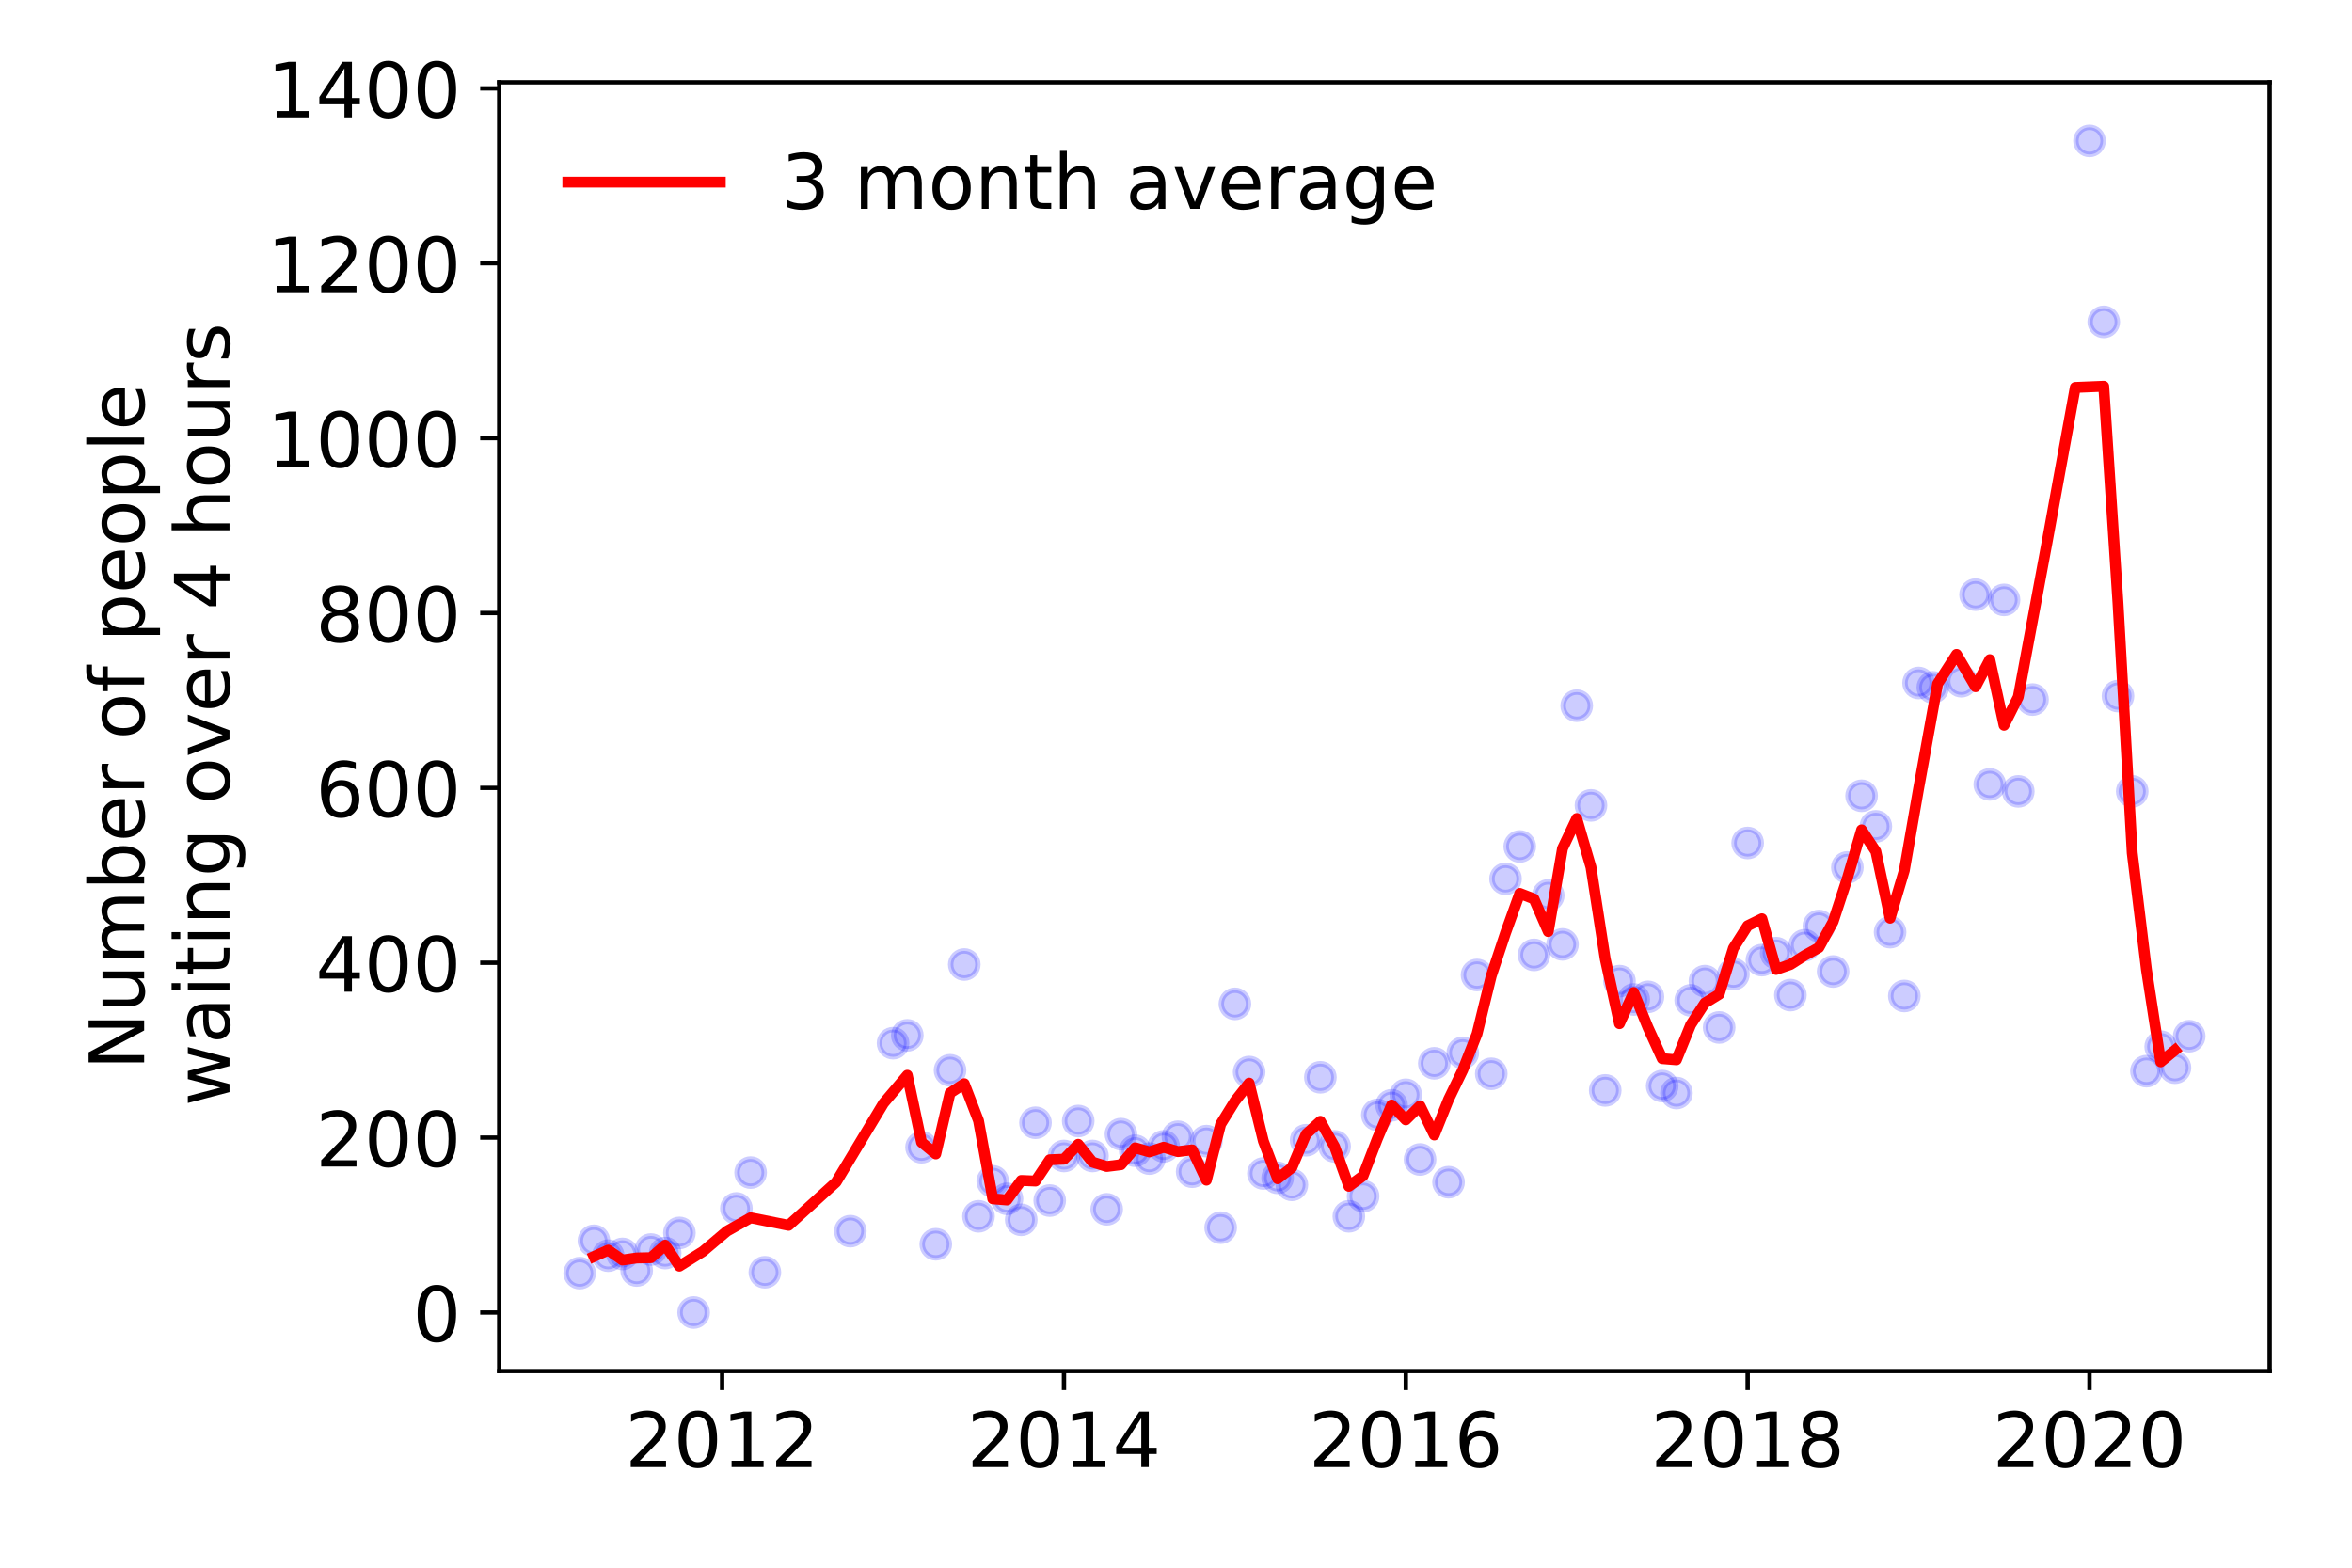 <?xml version="1.0" encoding="utf-8" standalone="no"?>
<!DOCTYPE svg PUBLIC "-//W3C//DTD SVG 1.1//EN"
  "http://www.w3.org/Graphics/SVG/1.1/DTD/svg11.dtd">
<!-- Created with matplotlib (https://matplotlib.org/) -->
<svg height="288pt" version="1.1" viewBox="0 0 432 288" width="432pt" xmlns="http://www.w3.org/2000/svg" xmlns:xlink="http://www.w3.org/1999/xlink">
 <defs>
  <style type="text/css">
*{stroke-linecap:butt;stroke-linejoin:round;}
  </style>
 </defs>
 <g id="figure_1">
  <g id="patch_1">
   <path d="M 0 288 
L 432 288 
L 432 0 
L 0 0 
z
" style="fill:#ffffff;"/>
  </g>
  <g id="axes_1">
   <g id="patch_2">
    <path d="M 91.695 251.88 
L 416.88 251.88 
L 416.88 15.12 
L 91.695 15.12 
z
" style="fill:#ffffff;"/>
   </g>
   <g id="matplotlib.axis_1">
    <g id="xtick_1">
     <g id="line2d_1">
      <defs>
       <path d="M 0 0 
L 0 3.5 
" id="meaa5d7710e" style="stroke:#000000;stroke-width:0.8;"/>
      </defs>
      <g>
       <use style="stroke:#000000;stroke-width:0.8;" x="132.637" xlink:href="#meaa5d7710e" y="251.88"/>
      </g>
     </g>
     <g id="text_1">
      <!-- 2012 -->
      <defs>
       <path d="M 19.188 8.297 
L 53.609 8.297 
L 53.609 0 
L 7.328 0 
L 7.328 8.297 
Q 12.938 14.109 22.625 23.891 
Q 32.328 33.688 34.812 36.531 
Q 39.547 41.844 41.422 45.531 
Q 43.312 49.219 43.312 52.781 
Q 43.312 58.594 39.234 62.25 
Q 35.156 65.922 28.609 65.922 
Q 23.969 65.922 18.812 64.312 
Q 13.672 62.703 7.812 59.422 
L 7.812 69.391 
Q 13.766 71.781 18.938 73 
Q 24.125 74.219 28.422 74.219 
Q 39.75 74.219 46.484 68.547 
Q 53.219 62.891 53.219 53.422 
Q 53.219 48.922 51.531 44.891 
Q 49.859 40.875 45.406 35.406 
Q 44.188 33.984 37.641 27.219 
Q 31.109 20.453 19.188 8.297 
z
" id="DejaVuSans-50"/>
       <path d="M 31.781 66.406 
Q 24.172 66.406 20.328 58.906 
Q 16.5 51.422 16.5 36.375 
Q 16.5 21.391 20.328 13.891 
Q 24.172 6.391 31.781 6.391 
Q 39.453 6.391 43.281 13.891 
Q 47.125 21.391 47.125 36.375 
Q 47.125 51.422 43.281 58.906 
Q 39.453 66.406 31.781 66.406 
z
M 31.781 74.219 
Q 44.047 74.219 50.516 64.516 
Q 56.984 54.828 56.984 36.375 
Q 56.984 17.969 50.516 8.266 
Q 44.047 -1.422 31.781 -1.422 
Q 19.531 -1.422 13.062 8.266 
Q 6.594 17.969 6.594 36.375 
Q 6.594 54.828 13.062 64.516 
Q 19.531 74.219 31.781 74.219 
z
" id="DejaVuSans-48"/>
       <path d="M 12.406 8.297 
L 28.516 8.297 
L 28.516 63.922 
L 10.984 60.406 
L 10.984 69.391 
L 28.422 72.906 
L 38.281 72.906 
L 38.281 8.297 
L 54.391 8.297 
L 54.391 0 
L 12.406 0 
z
" id="DejaVuSans-49"/>
      </defs>
      <g transform="translate(114.822 269.518)scale(0.14 -0.14)">
       <use xlink:href="#DejaVuSans-50"/>
       <use x="63.623" xlink:href="#DejaVuSans-48"/>
       <use x="127.246" xlink:href="#DejaVuSans-49"/>
       <use x="190.869" xlink:href="#DejaVuSans-50"/>
      </g>
     </g>
    </g>
    <g id="xtick_2">
     <g id="line2d_2">
      <g>
       <use style="stroke:#000000;stroke-width:0.8;" x="195.425" xlink:href="#meaa5d7710e" y="251.88"/>
      </g>
     </g>
     <g id="text_2">
      <!-- 2014 -->
      <defs>
       <path d="M 37.797 64.312 
L 12.891 25.391 
L 37.797 25.391 
z
M 35.203 72.906 
L 47.609 72.906 
L 47.609 25.391 
L 58.016 25.391 
L 58.016 17.188 
L 47.609 17.188 
L 47.609 0 
L 37.797 0 
L 37.797 17.188 
L 4.891 17.188 
L 4.891 26.703 
z
" id="DejaVuSans-52"/>
      </defs>
      <g transform="translate(177.61 269.518)scale(0.14 -0.14)">
       <use xlink:href="#DejaVuSans-50"/>
       <use x="63.623" xlink:href="#DejaVuSans-48"/>
       <use x="127.246" xlink:href="#DejaVuSans-49"/>
       <use x="190.869" xlink:href="#DejaVuSans-52"/>
      </g>
     </g>
    </g>
    <g id="xtick_3">
     <g id="line2d_3">
      <g>
       <use style="stroke:#000000;stroke-width:0.8;" x="258.212" xlink:href="#meaa5d7710e" y="251.88"/>
      </g>
     </g>
     <g id="text_3">
      <!-- 2016 -->
      <defs>
       <path d="M 33.016 40.375 
Q 26.375 40.375 22.484 35.828 
Q 18.609 31.297 18.609 23.391 
Q 18.609 15.531 22.484 10.953 
Q 26.375 6.391 33.016 6.391 
Q 39.656 6.391 43.531 10.953 
Q 47.406 15.531 47.406 23.391 
Q 47.406 31.297 43.531 35.828 
Q 39.656 40.375 33.016 40.375 
z
M 52.594 71.297 
L 52.594 62.312 
Q 48.875 64.062 45.094 64.984 
Q 41.312 65.922 37.594 65.922 
Q 27.828 65.922 22.672 59.328 
Q 17.531 52.734 16.797 39.406 
Q 19.672 43.656 24.016 45.922 
Q 28.375 48.188 33.594 48.188 
Q 44.578 48.188 50.953 41.516 
Q 57.328 34.859 57.328 23.391 
Q 57.328 12.156 50.688 5.359 
Q 44.047 -1.422 33.016 -1.422 
Q 20.359 -1.422 13.672 8.266 
Q 6.984 17.969 6.984 36.375 
Q 6.984 53.656 15.188 63.938 
Q 23.391 74.219 37.203 74.219 
Q 40.922 74.219 44.703 73.484 
Q 48.484 72.75 52.594 71.297 
z
" id="DejaVuSans-54"/>
      </defs>
      <g transform="translate(240.397 269.518)scale(0.14 -0.14)">
       <use xlink:href="#DejaVuSans-50"/>
       <use x="63.623" xlink:href="#DejaVuSans-48"/>
       <use x="127.246" xlink:href="#DejaVuSans-49"/>
       <use x="190.869" xlink:href="#DejaVuSans-54"/>
      </g>
     </g>
    </g>
    <g id="xtick_4">
     <g id="line2d_4">
      <g>
       <use style="stroke:#000000;stroke-width:0.8;" x="320.999" xlink:href="#meaa5d7710e" y="251.88"/>
      </g>
     </g>
     <g id="text_4">
      <!-- 2018 -->
      <defs>
       <path d="M 31.781 34.625 
Q 24.75 34.625 20.719 30.859 
Q 16.703 27.094 16.703 20.516 
Q 16.703 13.922 20.719 10.156 
Q 24.75 6.391 31.781 6.391 
Q 38.812 6.391 42.859 10.172 
Q 46.922 13.969 46.922 20.516 
Q 46.922 27.094 42.891 30.859 
Q 38.875 34.625 31.781 34.625 
z
M 21.922 38.812 
Q 15.578 40.375 12.031 44.719 
Q 8.5 49.078 8.5 55.328 
Q 8.5 64.062 14.719 69.141 
Q 20.953 74.219 31.781 74.219 
Q 42.672 74.219 48.875 69.141 
Q 55.078 64.062 55.078 55.328 
Q 55.078 49.078 51.531 44.719 
Q 48 40.375 41.703 38.812 
Q 48.828 37.156 52.797 32.312 
Q 56.781 27.484 56.781 20.516 
Q 56.781 9.906 50.312 4.234 
Q 43.844 -1.422 31.781 -1.422 
Q 19.734 -1.422 13.25 4.234 
Q 6.781 9.906 6.781 20.516 
Q 6.781 27.484 10.781 32.312 
Q 14.797 37.156 21.922 38.812 
z
M 18.312 54.391 
Q 18.312 48.734 21.844 45.562 
Q 25.391 42.391 31.781 42.391 
Q 38.141 42.391 41.719 45.562 
Q 45.312 48.734 45.312 54.391 
Q 45.312 60.062 41.719 63.234 
Q 38.141 66.406 31.781 66.406 
Q 25.391 66.406 21.844 63.234 
Q 18.312 60.062 18.312 54.391 
z
" id="DejaVuSans-56"/>
      </defs>
      <g transform="translate(303.184 269.518)scale(0.14 -0.14)">
       <use xlink:href="#DejaVuSans-50"/>
       <use x="63.623" xlink:href="#DejaVuSans-48"/>
       <use x="127.246" xlink:href="#DejaVuSans-49"/>
       <use x="190.869" xlink:href="#DejaVuSans-56"/>
      </g>
     </g>
    </g>
    <g id="xtick_5">
     <g id="line2d_5">
      <g>
       <use style="stroke:#000000;stroke-width:0.8;" x="383.786" xlink:href="#meaa5d7710e" y="251.88"/>
      </g>
     </g>
     <g id="text_5">
      <!-- 2020 -->
      <g transform="translate(365.971 269.518)scale(0.14 -0.14)">
       <use xlink:href="#DejaVuSans-50"/>
       <use x="63.623" xlink:href="#DejaVuSans-48"/>
       <use x="127.246" xlink:href="#DejaVuSans-50"/>
       <use x="190.869" xlink:href="#DejaVuSans-48"/>
      </g>
     </g>
    </g>
   </g>
   <g id="matplotlib.axis_2">
    <g id="ytick_1">
     <g id="line2d_6">
      <defs>
       <path d="M 0 0 
L -3.5 0 
" id="m9d66535100" style="stroke:#000000;stroke-width:0.8;"/>
      </defs>
      <g>
       <use style="stroke:#000000;stroke-width:0.8;" x="91.695" xlink:href="#m9d66535100" y="241.118"/>
      </g>
     </g>
     <g id="text_6">
      <!-- 0 -->
      <g transform="translate(75.787 246.437)scale(0.14 -0.14)">
       <use xlink:href="#DejaVuSans-48"/>
      </g>
     </g>
    </g>
    <g id="ytick_2">
     <g id="line2d_7">
      <g>
       <use style="stroke:#000000;stroke-width:0.8;" x="91.695" xlink:href="#m9d66535100" y="208.993"/>
      </g>
     </g>
     <g id="text_7">
      <!-- 200 -->
      <g transform="translate(57.972 214.312)scale(0.14 -0.14)">
       <use xlink:href="#DejaVuSans-50"/>
       <use x="63.623" xlink:href="#DejaVuSans-48"/>
       <use x="127.246" xlink:href="#DejaVuSans-48"/>
      </g>
     </g>
    </g>
    <g id="ytick_3">
     <g id="line2d_8">
      <g>
       <use style="stroke:#000000;stroke-width:0.8;" x="91.695" xlink:href="#m9d66535100" y="176.869"/>
      </g>
     </g>
     <g id="text_8">
      <!-- 400 -->
      <g transform="translate(57.972 182.187)scale(0.14 -0.14)">
       <use xlink:href="#DejaVuSans-52"/>
       <use x="63.623" xlink:href="#DejaVuSans-48"/>
       <use x="127.246" xlink:href="#DejaVuSans-48"/>
      </g>
     </g>
    </g>
    <g id="ytick_4">
     <g id="line2d_9">
      <g>
       <use style="stroke:#000000;stroke-width:0.8;" x="91.695" xlink:href="#m9d66535100" y="144.744"/>
      </g>
     </g>
     <g id="text_9">
      <!-- 600 -->
      <g transform="translate(57.972 150.063)scale(0.14 -0.14)">
       <use xlink:href="#DejaVuSans-54"/>
       <use x="63.623" xlink:href="#DejaVuSans-48"/>
       <use x="127.246" xlink:href="#DejaVuSans-48"/>
      </g>
     </g>
    </g>
    <g id="ytick_5">
     <g id="line2d_10">
      <g>
       <use style="stroke:#000000;stroke-width:0.8;" x="91.695" xlink:href="#m9d66535100" y="112.619"/>
      </g>
     </g>
     <g id="text_10">
      <!-- 800 -->
      <g transform="translate(57.972 117.938)scale(0.14 -0.14)">
       <use xlink:href="#DejaVuSans-56"/>
       <use x="63.623" xlink:href="#DejaVuSans-48"/>
       <use x="127.246" xlink:href="#DejaVuSans-48"/>
      </g>
     </g>
    </g>
    <g id="ytick_6">
     <g id="line2d_11">
      <g>
       <use style="stroke:#000000;stroke-width:0.8;" x="91.695" xlink:href="#m9d66535100" y="80.494"/>
      </g>
     </g>
     <g id="text_11">
      <!-- 1000 -->
      <g transform="translate(49.065 85.813)scale(0.14 -0.14)">
       <use xlink:href="#DejaVuSans-49"/>
       <use x="63.623" xlink:href="#DejaVuSans-48"/>
       <use x="127.246" xlink:href="#DejaVuSans-48"/>
       <use x="190.869" xlink:href="#DejaVuSans-48"/>
      </g>
     </g>
    </g>
    <g id="ytick_7">
     <g id="line2d_12">
      <g>
       <use style="stroke:#000000;stroke-width:0.8;" x="91.695" xlink:href="#m9d66535100" y="48.369"/>
      </g>
     </g>
     <g id="text_12">
      <!-- 1200 -->
      <g transform="translate(49.065 53.688)scale(0.14 -0.14)">
       <use xlink:href="#DejaVuSans-49"/>
       <use x="63.623" xlink:href="#DejaVuSans-50"/>
       <use x="127.246" xlink:href="#DejaVuSans-48"/>
       <use x="190.869" xlink:href="#DejaVuSans-48"/>
      </g>
     </g>
    </g>
    <g id="ytick_8">
     <g id="line2d_13">
      <g>
       <use style="stroke:#000000;stroke-width:0.8;" x="91.695" xlink:href="#m9d66535100" y="16.244"/>
      </g>
     </g>
     <g id="text_13">
      <!-- 1400 -->
      <g transform="translate(49.065 21.563)scale(0.14 -0.14)">
       <use xlink:href="#DejaVuSans-49"/>
       <use x="63.623" xlink:href="#DejaVuSans-52"/>
       <use x="127.246" xlink:href="#DejaVuSans-48"/>
       <use x="190.869" xlink:href="#DejaVuSans-48"/>
      </g>
     </g>
    </g>
    <g id="text_14">
     <!-- Number of people -->
     <defs>
      <path d="M 9.812 72.906 
L 23.094 72.906 
L 55.422 11.922 
L 55.422 72.906 
L 64.984 72.906 
L 64.984 0 
L 51.703 0 
L 19.391 60.984 
L 19.391 0 
L 9.812 0 
z
" id="DejaVuSans-78"/>
      <path d="M 8.5 21.578 
L 8.5 54.688 
L 17.484 54.688 
L 17.484 21.922 
Q 17.484 14.156 20.5 10.266 
Q 23.531 6.391 29.594 6.391 
Q 36.859 6.391 41.078 11.031 
Q 45.312 15.672 45.312 23.688 
L 45.312 54.688 
L 54.297 54.688 
L 54.297 0 
L 45.312 0 
L 45.312 8.406 
Q 42.047 3.422 37.719 1 
Q 33.406 -1.422 27.688 -1.422 
Q 18.266 -1.422 13.375 4.438 
Q 8.5 10.297 8.5 21.578 
z
M 31.109 56 
z
" id="DejaVuSans-117"/>
      <path d="M 52 44.188 
Q 55.375 50.25 60.062 53.125 
Q 64.75 56 71.094 56 
Q 79.641 56 84.281 50.016 
Q 88.922 44.047 88.922 33.016 
L 88.922 0 
L 79.891 0 
L 79.891 32.719 
Q 79.891 40.578 77.094 44.375 
Q 74.312 48.188 68.609 48.188 
Q 61.625 48.188 57.562 43.547 
Q 53.516 38.922 53.516 30.906 
L 53.516 0 
L 44.484 0 
L 44.484 32.719 
Q 44.484 40.625 41.703 44.406 
Q 38.922 48.188 33.109 48.188 
Q 26.219 48.188 22.156 43.531 
Q 18.109 38.875 18.109 30.906 
L 18.109 0 
L 9.078 0 
L 9.078 54.688 
L 18.109 54.688 
L 18.109 46.188 
Q 21.188 51.219 25.484 53.609 
Q 29.781 56 35.688 56 
Q 41.656 56 45.828 52.969 
Q 50 49.953 52 44.188 
z
" id="DejaVuSans-109"/>
      <path d="M 48.688 27.297 
Q 48.688 37.203 44.609 42.844 
Q 40.531 48.484 33.406 48.484 
Q 26.266 48.484 22.188 42.844 
Q 18.109 37.203 18.109 27.297 
Q 18.109 17.391 22.188 11.75 
Q 26.266 6.109 33.406 6.109 
Q 40.531 6.109 44.609 11.75 
Q 48.688 17.391 48.688 27.297 
z
M 18.109 46.391 
Q 20.953 51.266 25.266 53.625 
Q 29.594 56 35.594 56 
Q 45.562 56 51.781 48.094 
Q 58.016 40.188 58.016 27.297 
Q 58.016 14.406 51.781 6.484 
Q 45.562 -1.422 35.594 -1.422 
Q 29.594 -1.422 25.266 0.953 
Q 20.953 3.328 18.109 8.203 
L 18.109 0 
L 9.078 0 
L 9.078 75.984 
L 18.109 75.984 
z
" id="DejaVuSans-98"/>
      <path d="M 56.203 29.594 
L 56.203 25.203 
L 14.891 25.203 
Q 15.484 15.922 20.484 11.062 
Q 25.484 6.203 34.422 6.203 
Q 39.594 6.203 44.453 7.469 
Q 49.312 8.734 54.109 11.281 
L 54.109 2.781 
Q 49.266 0.734 44.188 -0.344 
Q 39.109 -1.422 33.891 -1.422 
Q 20.797 -1.422 13.156 6.188 
Q 5.516 13.812 5.516 26.812 
Q 5.516 40.234 12.766 48.109 
Q 20.016 56 32.328 56 
Q 43.359 56 49.781 48.891 
Q 56.203 41.797 56.203 29.594 
z
M 47.219 32.234 
Q 47.125 39.594 43.094 43.984 
Q 39.062 48.391 32.422 48.391 
Q 24.906 48.391 20.391 44.141 
Q 15.875 39.891 15.188 32.172 
z
" id="DejaVuSans-101"/>
      <path d="M 41.109 46.297 
Q 39.594 47.172 37.812 47.578 
Q 36.031 48 33.891 48 
Q 26.266 48 22.188 43.047 
Q 18.109 38.094 18.109 28.812 
L 18.109 0 
L 9.078 0 
L 9.078 54.688 
L 18.109 54.688 
L 18.109 46.188 
Q 20.953 51.172 25.484 53.578 
Q 30.031 56 36.531 56 
Q 37.453 56 38.578 55.875 
Q 39.703 55.766 41.062 55.516 
z
" id="DejaVuSans-114"/>
      <path id="DejaVuSans-32"/>
      <path d="M 30.609 48.391 
Q 23.391 48.391 19.188 42.75 
Q 14.984 37.109 14.984 27.297 
Q 14.984 17.484 19.156 11.844 
Q 23.344 6.203 30.609 6.203 
Q 37.797 6.203 41.984 11.859 
Q 46.188 17.531 46.188 27.297 
Q 46.188 37.016 41.984 42.703 
Q 37.797 48.391 30.609 48.391 
z
M 30.609 56 
Q 42.328 56 49.016 48.375 
Q 55.719 40.766 55.719 27.297 
Q 55.719 13.875 49.016 6.219 
Q 42.328 -1.422 30.609 -1.422 
Q 18.844 -1.422 12.172 6.219 
Q 5.516 13.875 5.516 27.297 
Q 5.516 40.766 12.172 48.375 
Q 18.844 56 30.609 56 
z
" id="DejaVuSans-111"/>
      <path d="M 37.109 75.984 
L 37.109 68.5 
L 28.516 68.5 
Q 23.688 68.5 21.797 66.547 
Q 19.922 64.594 19.922 59.516 
L 19.922 54.688 
L 34.719 54.688 
L 34.719 47.703 
L 19.922 47.703 
L 19.922 0 
L 10.891 0 
L 10.891 47.703 
L 2.297 47.703 
L 2.297 54.688 
L 10.891 54.688 
L 10.891 58.5 
Q 10.891 67.625 15.141 71.797 
Q 19.391 75.984 28.609 75.984 
z
" id="DejaVuSans-102"/>
      <path d="M 18.109 8.203 
L 18.109 -20.797 
L 9.078 -20.797 
L 9.078 54.688 
L 18.109 54.688 
L 18.109 46.391 
Q 20.953 51.266 25.266 53.625 
Q 29.594 56 35.594 56 
Q 45.562 56 51.781 48.094 
Q 58.016 40.188 58.016 27.297 
Q 58.016 14.406 51.781 6.484 
Q 45.562 -1.422 35.594 -1.422 
Q 29.594 -1.422 25.266 0.953 
Q 20.953 3.328 18.109 8.203 
z
M 48.688 27.297 
Q 48.688 37.203 44.609 42.844 
Q 40.531 48.484 33.406 48.484 
Q 26.266 48.484 22.188 42.844 
Q 18.109 37.203 18.109 27.297 
Q 18.109 17.391 22.188 11.75 
Q 26.266 6.109 33.406 6.109 
Q 40.531 6.109 44.609 11.75 
Q 48.688 17.391 48.688 27.297 
z
" id="DejaVuSans-112"/>
      <path d="M 9.422 75.984 
L 18.406 75.984 
L 18.406 0 
L 9.422 0 
z
" id="DejaVuSans-108"/>
     </defs>
     <g transform="translate(26.477 196.547)rotate(-90)scale(0.14 -0.14)">
      <use xlink:href="#DejaVuSans-78"/>
      <use x="74.805" xlink:href="#DejaVuSans-117"/>
      <use x="138.184" xlink:href="#DejaVuSans-109"/>
      <use x="235.596" xlink:href="#DejaVuSans-98"/>
      <use x="299.072" xlink:href="#DejaVuSans-101"/>
      <use x="360.596" xlink:href="#DejaVuSans-114"/>
      <use x="401.709" xlink:href="#DejaVuSans-32"/>
      <use x="433.496" xlink:href="#DejaVuSans-111"/>
      <use x="494.678" xlink:href="#DejaVuSans-102"/>
      <use x="529.883" xlink:href="#DejaVuSans-32"/>
      <use x="561.67" xlink:href="#DejaVuSans-112"/>
      <use x="625.146" xlink:href="#DejaVuSans-101"/>
      <use x="686.67" xlink:href="#DejaVuSans-111"/>
      <use x="747.852" xlink:href="#DejaVuSans-112"/>
      <use x="811.328" xlink:href="#DejaVuSans-108"/>
      <use x="839.111" xlink:href="#DejaVuSans-101"/>
     </g>
     <!--  waiting over 4 hours -->
     <defs>
      <path d="M 4.203 54.688 
L 13.188 54.688 
L 24.422 12.016 
L 35.594 54.688 
L 46.188 54.688 
L 57.422 12.016 
L 68.609 54.688 
L 77.594 54.688 
L 63.281 0 
L 52.688 0 
L 40.922 44.828 
L 29.109 0 
L 18.5 0 
z
" id="DejaVuSans-119"/>
      <path d="M 34.281 27.484 
Q 23.391 27.484 19.188 25 
Q 14.984 22.516 14.984 16.5 
Q 14.984 11.719 18.141 8.906 
Q 21.297 6.109 26.703 6.109 
Q 34.188 6.109 38.703 11.406 
Q 43.219 16.703 43.219 25.484 
L 43.219 27.484 
z
M 52.203 31.203 
L 52.203 0 
L 43.219 0 
L 43.219 8.297 
Q 40.141 3.328 35.547 0.953 
Q 30.953 -1.422 24.312 -1.422 
Q 15.922 -1.422 10.953 3.297 
Q 6 8.016 6 15.922 
Q 6 25.141 12.172 29.828 
Q 18.359 34.516 30.609 34.516 
L 43.219 34.516 
L 43.219 35.406 
Q 43.219 41.609 39.141 45 
Q 35.062 48.391 27.688 48.391 
Q 23 48.391 18.547 47.266 
Q 14.109 46.141 10.016 43.891 
L 10.016 52.203 
Q 14.938 54.109 19.578 55.047 
Q 24.219 56 28.609 56 
Q 40.484 56 46.344 49.844 
Q 52.203 43.703 52.203 31.203 
z
" id="DejaVuSans-97"/>
      <path d="M 9.422 54.688 
L 18.406 54.688 
L 18.406 0 
L 9.422 0 
z
M 9.422 75.984 
L 18.406 75.984 
L 18.406 64.594 
L 9.422 64.594 
z
" id="DejaVuSans-105"/>
      <path d="M 18.312 70.219 
L 18.312 54.688 
L 36.812 54.688 
L 36.812 47.703 
L 18.312 47.703 
L 18.312 18.016 
Q 18.312 11.328 20.141 9.422 
Q 21.969 7.516 27.594 7.516 
L 36.812 7.516 
L 36.812 0 
L 27.594 0 
Q 17.188 0 13.234 3.875 
Q 9.281 7.766 9.281 18.016 
L 9.281 47.703 
L 2.688 47.703 
L 2.688 54.688 
L 9.281 54.688 
L 9.281 70.219 
z
" id="DejaVuSans-116"/>
      <path d="M 54.891 33.016 
L 54.891 0 
L 45.906 0 
L 45.906 32.719 
Q 45.906 40.484 42.875 44.328 
Q 39.844 48.188 33.797 48.188 
Q 26.516 48.188 22.312 43.547 
Q 18.109 38.922 18.109 30.906 
L 18.109 0 
L 9.078 0 
L 9.078 54.688 
L 18.109 54.688 
L 18.109 46.188 
Q 21.344 51.125 25.703 53.562 
Q 30.078 56 35.797 56 
Q 45.219 56 50.047 50.172 
Q 54.891 44.344 54.891 33.016 
z
" id="DejaVuSans-110"/>
      <path d="M 45.406 27.984 
Q 45.406 37.75 41.375 43.109 
Q 37.359 48.484 30.078 48.484 
Q 22.859 48.484 18.828 43.109 
Q 14.797 37.75 14.797 27.984 
Q 14.797 18.266 18.828 12.891 
Q 22.859 7.516 30.078 7.516 
Q 37.359 7.516 41.375 12.891 
Q 45.406 18.266 45.406 27.984 
z
M 54.391 6.781 
Q 54.391 -7.172 48.188 -13.984 
Q 42 -20.797 29.203 -20.797 
Q 24.469 -20.797 20.266 -20.094 
Q 16.062 -19.391 12.109 -17.922 
L 12.109 -9.188 
Q 16.062 -11.328 19.922 -12.344 
Q 23.781 -13.375 27.781 -13.375 
Q 36.625 -13.375 41.016 -8.766 
Q 45.406 -4.156 45.406 5.172 
L 45.406 9.625 
Q 42.625 4.781 38.281 2.391 
Q 33.938 0 27.875 0 
Q 17.828 0 11.672 7.656 
Q 5.516 15.328 5.516 27.984 
Q 5.516 40.672 11.672 48.328 
Q 17.828 56 27.875 56 
Q 33.938 56 38.281 53.609 
Q 42.625 51.219 45.406 46.391 
L 45.406 54.688 
L 54.391 54.688 
z
" id="DejaVuSans-103"/>
      <path d="M 2.984 54.688 
L 12.5 54.688 
L 29.594 8.797 
L 46.688 54.688 
L 56.203 54.688 
L 35.688 0 
L 23.484 0 
z
" id="DejaVuSans-118"/>
      <path d="M 54.891 33.016 
L 54.891 0 
L 45.906 0 
L 45.906 32.719 
Q 45.906 40.484 42.875 44.328 
Q 39.844 48.188 33.797 48.188 
Q 26.516 48.188 22.312 43.547 
Q 18.109 38.922 18.109 30.906 
L 18.109 0 
L 9.078 0 
L 9.078 75.984 
L 18.109 75.984 
L 18.109 46.188 
Q 21.344 51.125 25.703 53.562 
Q 30.078 56 35.797 56 
Q 45.219 56 50.047 50.172 
Q 54.891 44.344 54.891 33.016 
z
" id="DejaVuSans-104"/>
      <path d="M 44.281 53.078 
L 44.281 44.578 
Q 40.484 46.531 36.375 47.5 
Q 32.281 48.484 27.875 48.484 
Q 21.188 48.484 17.844 46.438 
Q 14.5 44.391 14.5 40.281 
Q 14.5 37.156 16.891 35.375 
Q 19.281 33.594 26.516 31.984 
L 29.594 31.297 
Q 39.156 29.25 43.188 25.516 
Q 47.219 21.781 47.219 15.094 
Q 47.219 7.469 41.188 3.016 
Q 35.156 -1.422 24.609 -1.422 
Q 20.219 -1.422 15.453 -0.562 
Q 10.688 0.297 5.422 2 
L 5.422 11.281 
Q 10.406 8.688 15.234 7.391 
Q 20.062 6.109 24.812 6.109 
Q 31.156 6.109 34.562 8.281 
Q 37.984 10.453 37.984 14.406 
Q 37.984 18.062 35.516 20.016 
Q 33.062 21.969 24.703 23.781 
L 21.578 24.516 
Q 13.234 26.266 9.516 29.906 
Q 5.812 33.547 5.812 39.891 
Q 5.812 47.609 11.281 51.797 
Q 16.75 56 26.812 56 
Q 31.781 56 36.172 55.266 
Q 40.578 54.547 44.281 53.078 
z
" id="DejaVuSans-115"/>
     </defs>
     <g transform="translate(42.153 207.672)rotate(-90)scale(0.14 -0.14)">
      <use xlink:href="#DejaVuSans-32"/>
      <use x="31.787" xlink:href="#DejaVuSans-119"/>
      <use x="113.574" xlink:href="#DejaVuSans-97"/>
      <use x="174.854" xlink:href="#DejaVuSans-105"/>
      <use x="202.637" xlink:href="#DejaVuSans-116"/>
      <use x="241.846" xlink:href="#DejaVuSans-105"/>
      <use x="269.629" xlink:href="#DejaVuSans-110"/>
      <use x="333.008" xlink:href="#DejaVuSans-103"/>
      <use x="396.484" xlink:href="#DejaVuSans-32"/>
      <use x="428.271" xlink:href="#DejaVuSans-111"/>
      <use x="489.453" xlink:href="#DejaVuSans-118"/>
      <use x="548.633" xlink:href="#DejaVuSans-101"/>
      <use x="610.156" xlink:href="#DejaVuSans-114"/>
      <use x="651.27" xlink:href="#DejaVuSans-32"/>
      <use x="683.057" xlink:href="#DejaVuSans-52"/>
      <use x="746.68" xlink:href="#DejaVuSans-32"/>
      <use x="778.467" xlink:href="#DejaVuSans-104"/>
      <use x="841.846" xlink:href="#DejaVuSans-111"/>
      <use x="903.027" xlink:href="#DejaVuSans-117"/>
      <use x="966.406" xlink:href="#DejaVuSans-114"/>
      <use x="1007.52" xlink:href="#DejaVuSans-115"/>
     </g>
    </g>
   </g>
   <g id="line2d_14">
    <defs>
     <path d="M 0 2.5 
C 0.663 2.5 1.299 2.237 1.768 1.768 
C 2.237 1.299 2.5 0.663 2.5 0 
C 2.5 -0.663 2.237 -1.299 1.768 -1.768 
C 1.299 -2.237 0.663 -2.5 0 -2.5 
C -0.663 -2.5 -1.299 -2.237 -1.768 -1.768 
C -2.237 -1.299 -2.5 -0.663 -2.5 0 
C -2.5 0.663 -2.237 1.299 -1.768 1.768 
C -1.299 2.237 -0.663 2.5 0 2.5 
z
" id="md5984d8f81" style="stroke:#0000ff;stroke-opacity:0.2;"/>
    </defs>
    <g clip-path="url(#pff45c64d89)">
     <use style="fill:#0000ff;fill-opacity:0.2;stroke:#0000ff;stroke-opacity:0.2;" x="402.099" xlink:href="#md5984d8f81" y="190.361"/>
     <use style="fill:#0000ff;fill-opacity:0.2;stroke:#0000ff;stroke-opacity:0.2;" x="399.483" xlink:href="#md5984d8f81" y="196.143"/>
     <use style="fill:#0000ff;fill-opacity:0.2;stroke:#0000ff;stroke-opacity:0.2;" x="396.867" xlink:href="#md5984d8f81" y="192.288"/>
     <use style="fill:#0000ff;fill-opacity:0.2;stroke:#0000ff;stroke-opacity:0.2;" x="394.25" xlink:href="#md5984d8f81" y="196.786"/>
     <use style="fill:#0000ff;fill-opacity:0.2;stroke:#0000ff;stroke-opacity:0.2;" x="391.634" xlink:href="#md5984d8f81" y="145.386"/>
     <use style="fill:#0000ff;fill-opacity:0.2;stroke:#0000ff;stroke-opacity:0.2;" x="389.018" xlink:href="#md5984d8f81" y="127.878"/>
     <use style="fill:#0000ff;fill-opacity:0.2;stroke:#0000ff;stroke-opacity:0.2;" x="386.402" xlink:href="#md5984d8f81" y="59.131"/>
     <use style="fill:#0000ff;fill-opacity:0.2;stroke:#0000ff;stroke-opacity:0.2;" x="383.786" xlink:href="#md5984d8f81" y="25.882"/>
     <use style="fill:#0000ff;fill-opacity:0.2;stroke:#0000ff;stroke-opacity:0.2;" x="373.321" xlink:href="#md5984d8f81" y="128.521"/>
     <use style="fill:#0000ff;fill-opacity:0.2;stroke:#0000ff;stroke-opacity:0.2;" x="370.705" xlink:href="#md5984d8f81" y="145.386"/>
     <use style="fill:#0000ff;fill-opacity:0.2;stroke:#0000ff;stroke-opacity:0.2;" x="368.089" xlink:href="#md5984d8f81" y="110.209"/>
     <use style="fill:#0000ff;fill-opacity:0.2;stroke:#0000ff;stroke-opacity:0.2;" x="365.473" xlink:href="#md5984d8f81" y="144.101"/>
     <use style="fill:#0000ff;fill-opacity:0.2;stroke:#0000ff;stroke-opacity:0.2;" x="362.857" xlink:href="#md5984d8f81" y="109.246"/>
     <use style="fill:#0000ff;fill-opacity:0.2;stroke:#0000ff;stroke-opacity:0.2;" x="360.241" xlink:href="#md5984d8f81" y="125.148"/>
     <use style="fill:#0000ff;fill-opacity:0.2;stroke:#0000ff;stroke-opacity:0.2;" x="355.009" xlink:href="#md5984d8f81" y="126.272"/>
     <use style="fill:#0000ff;fill-opacity:0.2;stroke:#0000ff;stroke-opacity:0.2;" x="352.392" xlink:href="#md5984d8f81" y="125.469"/>
     <use style="fill:#0000ff;fill-opacity:0.2;stroke:#0000ff;stroke-opacity:0.2;" x="349.776" xlink:href="#md5984d8f81" y="182.972"/>
     <use style="fill:#0000ff;fill-opacity:0.2;stroke:#0000ff;stroke-opacity:0.2;" x="347.16" xlink:href="#md5984d8f81" y="171.247"/>
     <use style="fill:#0000ff;fill-opacity:0.2;stroke:#0000ff;stroke-opacity:0.2;" x="344.544" xlink:href="#md5984d8f81" y="151.811"/>
     <use style="fill:#0000ff;fill-opacity:0.2;stroke:#0000ff;stroke-opacity:0.2;" x="341.928" xlink:href="#md5984d8f81" y="146.189"/>
     <use style="fill:#0000ff;fill-opacity:0.2;stroke:#0000ff;stroke-opacity:0.2;" x="339.312" xlink:href="#md5984d8f81" y="159.36"/>
     <use style="fill:#0000ff;fill-opacity:0.2;stroke:#0000ff;stroke-opacity:0.2;" x="336.696" xlink:href="#md5984d8f81" y="178.475"/>
     <use style="fill:#0000ff;fill-opacity:0.2;stroke:#0000ff;stroke-opacity:0.2;" x="334.079" xlink:href="#md5984d8f81" y="170.122"/>
     <use style="fill:#0000ff;fill-opacity:0.2;stroke:#0000ff;stroke-opacity:0.2;" x="331.463" xlink:href="#md5984d8f81" y="173.656"/>
     <use style="fill:#0000ff;fill-opacity:0.2;stroke:#0000ff;stroke-opacity:0.2;" x="328.847" xlink:href="#md5984d8f81" y="182.812"/>
     <use style="fill:#0000ff;fill-opacity:0.2;stroke:#0000ff;stroke-opacity:0.2;" x="326.231" xlink:href="#md5984d8f81" y="175.102"/>
     <use style="fill:#0000ff;fill-opacity:0.2;stroke:#0000ff;stroke-opacity:0.2;" x="323.615" xlink:href="#md5984d8f81" y="176.387"/>
     <use style="fill:#0000ff;fill-opacity:0.2;stroke:#0000ff;stroke-opacity:0.2;" x="320.999" xlink:href="#md5984d8f81" y="154.863"/>
     <use style="fill:#0000ff;fill-opacity:0.2;stroke:#0000ff;stroke-opacity:0.2;" x="318.383" xlink:href="#md5984d8f81" y="178.957"/>
     <use style="fill:#0000ff;fill-opacity:0.2;stroke:#0000ff;stroke-opacity:0.2;" x="315.767" xlink:href="#md5984d8f81" y="188.755"/>
     <use style="fill:#0000ff;fill-opacity:0.2;stroke:#0000ff;stroke-opacity:0.2;" x="313.15" xlink:href="#md5984d8f81" y="180.242"/>
     <use style="fill:#0000ff;fill-opacity:0.2;stroke:#0000ff;stroke-opacity:0.2;" x="310.534" xlink:href="#md5984d8f81" y="183.775"/>
     <use style="fill:#0000ff;fill-opacity:0.2;stroke:#0000ff;stroke-opacity:0.2;" x="307.918" xlink:href="#md5984d8f81" y="200.802"/>
     <use style="fill:#0000ff;fill-opacity:0.2;stroke:#0000ff;stroke-opacity:0.2;" x="305.302" xlink:href="#md5984d8f81" y="199.517"/>
     <use style="fill:#0000ff;fill-opacity:0.2;stroke:#0000ff;stroke-opacity:0.2;" x="302.686" xlink:href="#md5984d8f81" y="183.133"/>
     <use style="fill:#0000ff;fill-opacity:0.2;stroke:#0000ff;stroke-opacity:0.2;" x="300.07" xlink:href="#md5984d8f81" y="183.615"/>
     <use style="fill:#0000ff;fill-opacity:0.2;stroke:#0000ff;stroke-opacity:0.2;" x="297.454" xlink:href="#md5984d8f81" y="180.242"/>
     <use style="fill:#0000ff;fill-opacity:0.2;stroke:#0000ff;stroke-opacity:0.2;" x="294.838" xlink:href="#md5984d8f81" y="200.32"/>
     <use style="fill:#0000ff;fill-opacity:0.2;stroke:#0000ff;stroke-opacity:0.2;" x="292.221" xlink:href="#md5984d8f81" y="147.956"/>
     <use style="fill:#0000ff;fill-opacity:0.2;stroke:#0000ff;stroke-opacity:0.2;" x="289.605" xlink:href="#md5984d8f81" y="129.645"/>
     <use style="fill:#0000ff;fill-opacity:0.2;stroke:#0000ff;stroke-opacity:0.2;" x="286.989" xlink:href="#md5984d8f81" y="173.495"/>
     <use style="fill:#0000ff;fill-opacity:0.2;stroke:#0000ff;stroke-opacity:0.2;" x="284.373" xlink:href="#md5984d8f81" y="164.5"/>
     <use style="fill:#0000ff;fill-opacity:0.2;stroke:#0000ff;stroke-opacity:0.2;" x="281.757" xlink:href="#md5984d8f81" y="175.423"/>
     <use style="fill:#0000ff;fill-opacity:0.2;stroke:#0000ff;stroke-opacity:0.2;" x="279.141" xlink:href="#md5984d8f81" y="155.506"/>
     <use style="fill:#0000ff;fill-opacity:0.2;stroke:#0000ff;stroke-opacity:0.2;" x="276.525" xlink:href="#md5984d8f81" y="161.449"/>
     <use style="fill:#0000ff;fill-opacity:0.2;stroke:#0000ff;stroke-opacity:0.2;" x="273.908" xlink:href="#md5984d8f81" y="197.268"/>
     <use style="fill:#0000ff;fill-opacity:0.2;stroke:#0000ff;stroke-opacity:0.2;" x="271.292" xlink:href="#md5984d8f81" y="179.117"/>
     <use style="fill:#0000ff;fill-opacity:0.2;stroke:#0000ff;stroke-opacity:0.2;" x="268.676" xlink:href="#md5984d8f81" y="193.413"/>
     <use style="fill:#0000ff;fill-opacity:0.2;stroke:#0000ff;stroke-opacity:0.2;" x="266.06" xlink:href="#md5984d8f81" y="217.185"/>
     <use style="fill:#0000ff;fill-opacity:0.2;stroke:#0000ff;stroke-opacity:0.2;" x="263.444" xlink:href="#md5984d8f81" y="195.34"/>
     <use style="fill:#0000ff;fill-opacity:0.2;stroke:#0000ff;stroke-opacity:0.2;" x="260.828" xlink:href="#md5984d8f81" y="213.009"/>
     <use style="fill:#0000ff;fill-opacity:0.2;stroke:#0000ff;stroke-opacity:0.2;" x="258.212" xlink:href="#md5984d8f81" y="201.123"/>
     <use style="fill:#0000ff;fill-opacity:0.2;stroke:#0000ff;stroke-opacity:0.2;" x="255.596" xlink:href="#md5984d8f81" y="203.05"/>
     <use style="fill:#0000ff;fill-opacity:0.2;stroke:#0000ff;stroke-opacity:0.2;" x="252.979" xlink:href="#md5984d8f81" y="204.817"/>
     <use style="fill:#0000ff;fill-opacity:0.2;stroke:#0000ff;stroke-opacity:0.2;" x="250.363" xlink:href="#md5984d8f81" y="219.755"/>
     <use style="fill:#0000ff;fill-opacity:0.2;stroke:#0000ff;stroke-opacity:0.2;" x="247.747" xlink:href="#md5984d8f81" y="223.45"/>
     <use style="fill:#0000ff;fill-opacity:0.2;stroke:#0000ff;stroke-opacity:0.2;" x="245.131" xlink:href="#md5984d8f81" y="210.6"/>
     <use style="fill:#0000ff;fill-opacity:0.2;stroke:#0000ff;stroke-opacity:0.2;" x="242.515" xlink:href="#md5984d8f81" y="197.91"/>
     <use style="fill:#0000ff;fill-opacity:0.2;stroke:#0000ff;stroke-opacity:0.2;" x="239.899" xlink:href="#md5984d8f81" y="209.475"/>
     <use style="fill:#0000ff;fill-opacity:0.2;stroke:#0000ff;stroke-opacity:0.2;" x="237.283" xlink:href="#md5984d8f81" y="217.667"/>
     <use style="fill:#0000ff;fill-opacity:0.2;stroke:#0000ff;stroke-opacity:0.2;" x="234.667" xlink:href="#md5984d8f81" y="216.382"/>
     <use style="fill:#0000ff;fill-opacity:0.2;stroke:#0000ff;stroke-opacity:0.2;" x="232.05" xlink:href="#md5984d8f81" y="215.579"/>
     <use style="fill:#0000ff;fill-opacity:0.2;stroke:#0000ff;stroke-opacity:0.2;" x="229.434" xlink:href="#md5984d8f81" y="196.947"/>
     <use style="fill:#0000ff;fill-opacity:0.2;stroke:#0000ff;stroke-opacity:0.2;" x="226.818" xlink:href="#md5984d8f81" y="184.418"/>
     <use style="fill:#0000ff;fill-opacity:0.2;stroke:#0000ff;stroke-opacity:0.2;" x="224.202" xlink:href="#md5984d8f81" y="225.538"/>
     <use style="fill:#0000ff;fill-opacity:0.2;stroke:#0000ff;stroke-opacity:0.2;" x="221.586" xlink:href="#md5984d8f81" y="209.636"/>
     <use style="fill:#0000ff;fill-opacity:0.2;stroke:#0000ff;stroke-opacity:0.2;" x="218.97" xlink:href="#md5984d8f81" y="215.258"/>
     <use style="fill:#0000ff;fill-opacity:0.2;stroke:#0000ff;stroke-opacity:0.2;" x="216.354" xlink:href="#md5984d8f81" y="208.833"/>
     <use style="fill:#0000ff;fill-opacity:0.2;stroke:#0000ff;stroke-opacity:0.2;" x="213.737" xlink:href="#md5984d8f81" y="210.6"/>
     <use style="fill:#0000ff;fill-opacity:0.2;stroke:#0000ff;stroke-opacity:0.2;" x="211.121" xlink:href="#md5984d8f81" y="212.848"/>
     <use style="fill:#0000ff;fill-opacity:0.2;stroke:#0000ff;stroke-opacity:0.2;" x="208.505" xlink:href="#md5984d8f81" y="211.403"/>
     <use style="fill:#0000ff;fill-opacity:0.2;stroke:#0000ff;stroke-opacity:0.2;" x="205.889" xlink:href="#md5984d8f81" y="208.351"/>
     <use style="fill:#0000ff;fill-opacity:0.2;stroke:#0000ff;stroke-opacity:0.2;" x="203.273" xlink:href="#md5984d8f81" y="222.165"/>
     <use style="fill:#0000ff;fill-opacity:0.2;stroke:#0000ff;stroke-opacity:0.2;" x="200.657" xlink:href="#md5984d8f81" y="212.366"/>
     <use style="fill:#0000ff;fill-opacity:0.2;stroke:#0000ff;stroke-opacity:0.2;" x="198.041" xlink:href="#md5984d8f81" y="205.941"/>
     <use style="fill:#0000ff;fill-opacity:0.2;stroke:#0000ff;stroke-opacity:0.2;" x="195.425" xlink:href="#md5984d8f81" y="212.366"/>
     <use style="fill:#0000ff;fill-opacity:0.2;stroke:#0000ff;stroke-opacity:0.2;" x="192.808" xlink:href="#md5984d8f81" y="220.558"/>
     <use style="fill:#0000ff;fill-opacity:0.2;stroke:#0000ff;stroke-opacity:0.2;" x="190.192" xlink:href="#md5984d8f81" y="206.263"/>
     <use style="fill:#0000ff;fill-opacity:0.2;stroke:#0000ff;stroke-opacity:0.2;" x="187.576" xlink:href="#md5984d8f81" y="224.092"/>
     <use style="fill:#0000ff;fill-opacity:0.2;stroke:#0000ff;stroke-opacity:0.2;" x="184.96" xlink:href="#md5984d8f81" y="220.237"/>
     <use style="fill:#0000ff;fill-opacity:0.2;stroke:#0000ff;stroke-opacity:0.2;" x="182.344" xlink:href="#md5984d8f81" y="217.025"/>
     <use style="fill:#0000ff;fill-opacity:0.2;stroke:#0000ff;stroke-opacity:0.2;" x="179.728" xlink:href="#md5984d8f81" y="223.45"/>
     <use style="fill:#0000ff;fill-opacity:0.2;stroke:#0000ff;stroke-opacity:0.2;" x="177.112" xlink:href="#md5984d8f81" y="177.19"/>
     <use style="fill:#0000ff;fill-opacity:0.2;stroke:#0000ff;stroke-opacity:0.2;" x="174.496" xlink:href="#md5984d8f81" y="196.625"/>
     <use style="fill:#0000ff;fill-opacity:0.2;stroke:#0000ff;stroke-opacity:0.2;" x="171.879" xlink:href="#md5984d8f81" y="228.589"/>
     <use style="fill:#0000ff;fill-opacity:0.2;stroke:#0000ff;stroke-opacity:0.2;" x="169.263" xlink:href="#md5984d8f81" y="210.76"/>
     <use style="fill:#0000ff;fill-opacity:0.2;stroke:#0000ff;stroke-opacity:0.2;" x="166.647" xlink:href="#md5984d8f81" y="190.2"/>
     <use style="fill:#0000ff;fill-opacity:0.2;stroke:#0000ff;stroke-opacity:0.2;" x="164.031" xlink:href="#md5984d8f81" y="191.646"/>
     <use style="fill:#0000ff;fill-opacity:0.2;stroke:#0000ff;stroke-opacity:0.2;" x="156.183" xlink:href="#md5984d8f81" y="226.18"/>
     <use style="fill:#0000ff;fill-opacity:0.2;stroke:#0000ff;stroke-opacity:0.2;" x="140.486" xlink:href="#md5984d8f81" y="233.729"/>
     <use style="fill:#0000ff;fill-opacity:0.2;stroke:#0000ff;stroke-opacity:0.2;" x="137.87" xlink:href="#md5984d8f81" y="215.418"/>
     <use style="fill:#0000ff;fill-opacity:0.2;stroke:#0000ff;stroke-opacity:0.2;" x="135.254" xlink:href="#md5984d8f81" y="222.004"/>
     <use style="fill:#0000ff;fill-opacity:0.2;stroke:#0000ff;stroke-opacity:0.2;" x="127.405" xlink:href="#md5984d8f81" y="241.118"/>
     <use style="fill:#0000ff;fill-opacity:0.2;stroke:#0000ff;stroke-opacity:0.2;" x="124.789" xlink:href="#md5984d8f81" y="226.501"/>
     <use style="fill:#0000ff;fill-opacity:0.2;stroke:#0000ff;stroke-opacity:0.2;" x="122.173" xlink:href="#md5984d8f81" y="230.196"/>
     <use style="fill:#0000ff;fill-opacity:0.2;stroke:#0000ff;stroke-opacity:0.2;" x="119.557" xlink:href="#md5984d8f81" y="229.553"/>
     <use style="fill:#0000ff;fill-opacity:0.2;stroke:#0000ff;stroke-opacity:0.2;" x="116.941" xlink:href="#md5984d8f81" y="233.408"/>
     <use style="fill:#0000ff;fill-opacity:0.2;stroke:#0000ff;stroke-opacity:0.2;" x="114.325" xlink:href="#md5984d8f81" y="230.356"/>
     <use style="fill:#0000ff;fill-opacity:0.2;stroke:#0000ff;stroke-opacity:0.2;" x="111.708" xlink:href="#md5984d8f81" y="230.678"/>
     <use style="fill:#0000ff;fill-opacity:0.2;stroke:#0000ff;stroke-opacity:0.2;" x="109.092" xlink:href="#md5984d8f81" y="227.947"/>
     <use style="fill:#0000ff;fill-opacity:0.2;stroke:#0000ff;stroke-opacity:0.2;" x="106.476" xlink:href="#md5984d8f81" y="233.89"/>
    </g>
   </g>
   <g id="line2d_15">
    <path clip-path="url(#pff45c64d89)" d="M 399.483 192.931 
L 396.867 195.073 
L 394.25 178.154 
L 391.634 156.683 
L 389.018 110.798 
L 386.402 70.964 
L 381.17 71.178 
L 375.938 99.93 
L 370.705 128.039 
L 368.089 133.232 
L 365.473 121.185 
L 362.857 126.165 
L 359.369 120.222 
L 355.881 125.629 
L 352.392 144.904 
L 349.776 159.896 
L 347.16 168.677 
L 344.544 156.416 
L 341.928 152.454 
L 339.312 161.342 
L 336.696 169.319 
L 334.079 174.084 
L 331.463 175.53 
L 328.847 177.19 
L 326.231 178.1 
L 323.615 168.784 
L 320.999 170.069 
L 318.383 174.191 
L 315.767 182.651 
L 313.15 184.257 
L 310.534 188.273 
L 307.918 194.698 
L 305.302 194.484 
L 302.686 188.755 
L 300.07 182.33 
L 297.454 188.059 
L 294.838 176.172 
L 292.221 159.307 
L 289.605 150.366 
L 286.989 155.88 
L 284.373 171.14 
L 281.757 165.143 
L 279.141 164.126 
L 276.525 171.407 
L 273.908 179.278 
L 271.292 189.933 
L 268.676 196.572 
L 266.06 201.979 
L 263.444 208.511 
L 260.828 203.157 
L 258.212 205.727 
L 255.596 202.997 
L 252.979 209.208 
L 250.363 216.007 
L 247.747 217.935 
L 245.131 210.653 
L 242.515 205.995 
L 239.899 208.351 
L 237.283 214.508 
L 234.667 216.543 
L 232.05 209.636 
L 229.434 198.981 
L 226.818 202.301 
L 224.202 206.53 
L 221.586 216.81 
L 218.97 211.242 
L 216.354 211.563 
L 213.737 210.76 
L 211.121 211.617 
L 208.505 210.867 
L 205.889 213.973 
L 203.273 214.294 
L 200.657 213.491 
L 198.041 210.225 
L 195.425 212.955 
L 192.808 213.062 
L 190.192 216.971 
L 187.576 216.864 
L 184.96 220.451 
L 182.344 220.237 
L 179.728 205.888 
L 177.112 199.088 
L 174.496 200.802 
L 171.879 211.992 
L 169.263 209.85 
L 166.647 197.535 
L 162.287 202.675 
L 153.566 217.185 
L 144.846 225.109 
L 137.87 223.717 
L 133.509 226.18 
L 129.149 229.874 
L 124.789 232.605 
L 122.173 228.75 
L 119.557 231.052 
L 116.941 231.106 
L 114.325 231.481 
L 111.708 229.66 
L 109.092 230.838 
" style="fill:none;stroke:#ff0000;stroke-linecap:square;stroke-width:2;"/>
   </g>
   <g id="patch_3">
    <path d="M 91.695 251.88 
L 91.695 15.12 
" style="fill:none;stroke:#000000;stroke-linecap:square;stroke-linejoin:miter;stroke-width:0.8;"/>
   </g>
   <g id="patch_4">
    <path d="M 416.88 251.88 
L 416.88 15.12 
" style="fill:none;stroke:#000000;stroke-linecap:square;stroke-linejoin:miter;stroke-width:0.8;"/>
   </g>
   <g id="patch_5">
    <path d="M 91.695 251.88 
L 416.88 251.88 
" style="fill:none;stroke:#000000;stroke-linecap:square;stroke-linejoin:miter;stroke-width:0.8;"/>
   </g>
   <g id="patch_6">
    <path d="M 91.695 15.12 
L 416.88 15.12 
" style="fill:none;stroke:#000000;stroke-linecap:square;stroke-linejoin:miter;stroke-width:0.8;"/>
   </g>
   <g id="legend_1">
    <g id="line2d_16">
     <path d="M 104.295 33.458 
L 132.295 33.458 
" style="fill:none;stroke:#ff0000;stroke-linecap:square;stroke-width:2;"/>
    </g>
    <g id="line2d_17"/>
    <g id="text_15">
     <!-- 3 month average -->
     <defs>
      <path d="M 40.578 39.312 
Q 47.656 37.797 51.625 33 
Q 55.609 28.219 55.609 21.188 
Q 55.609 10.406 48.188 4.484 
Q 40.766 -1.422 27.094 -1.422 
Q 22.516 -1.422 17.656 -0.516 
Q 12.797 0.391 7.625 2.203 
L 7.625 11.719 
Q 11.719 9.328 16.594 8.109 
Q 21.484 6.891 26.812 6.891 
Q 36.078 6.891 40.938 10.547 
Q 45.797 14.203 45.797 21.188 
Q 45.797 27.641 41.281 31.266 
Q 36.766 34.906 28.719 34.906 
L 20.219 34.906 
L 20.219 43.016 
L 29.109 43.016 
Q 36.375 43.016 40.234 45.922 
Q 44.094 48.828 44.094 54.297 
Q 44.094 59.906 40.109 62.906 
Q 36.141 65.922 28.719 65.922 
Q 24.656 65.922 20.016 65.031 
Q 15.375 64.156 9.812 62.312 
L 9.812 71.094 
Q 15.438 72.656 20.344 73.438 
Q 25.25 74.219 29.594 74.219 
Q 40.828 74.219 47.359 69.109 
Q 53.906 64.016 53.906 55.328 
Q 53.906 49.266 50.438 45.094 
Q 46.969 40.922 40.578 39.312 
z
" id="DejaVuSans-51"/>
     </defs>
     <g transform="translate(143.495 38.358)scale(0.14 -0.14)">
      <use xlink:href="#DejaVuSans-51"/>
      <use x="63.623" xlink:href="#DejaVuSans-32"/>
      <use x="95.41" xlink:href="#DejaVuSans-109"/>
      <use x="192.822" xlink:href="#DejaVuSans-111"/>
      <use x="254.004" xlink:href="#DejaVuSans-110"/>
      <use x="317.383" xlink:href="#DejaVuSans-116"/>
      <use x="356.592" xlink:href="#DejaVuSans-104"/>
      <use x="419.971" xlink:href="#DejaVuSans-32"/>
      <use x="451.758" xlink:href="#DejaVuSans-97"/>
      <use x="513.037" xlink:href="#DejaVuSans-118"/>
      <use x="572.217" xlink:href="#DejaVuSans-101"/>
      <use x="633.74" xlink:href="#DejaVuSans-114"/>
      <use x="674.854" xlink:href="#DejaVuSans-97"/>
      <use x="736.133" xlink:href="#DejaVuSans-103"/>
      <use x="799.609" xlink:href="#DejaVuSans-101"/>
     </g>
    </g>
   </g>
  </g>
 </g>
 <defs>
  <clipPath id="pff45c64d89">
   <rect height="236.76" width="325.185" x="91.695" y="15.12"/>
  </clipPath>
 </defs>
</svg>

